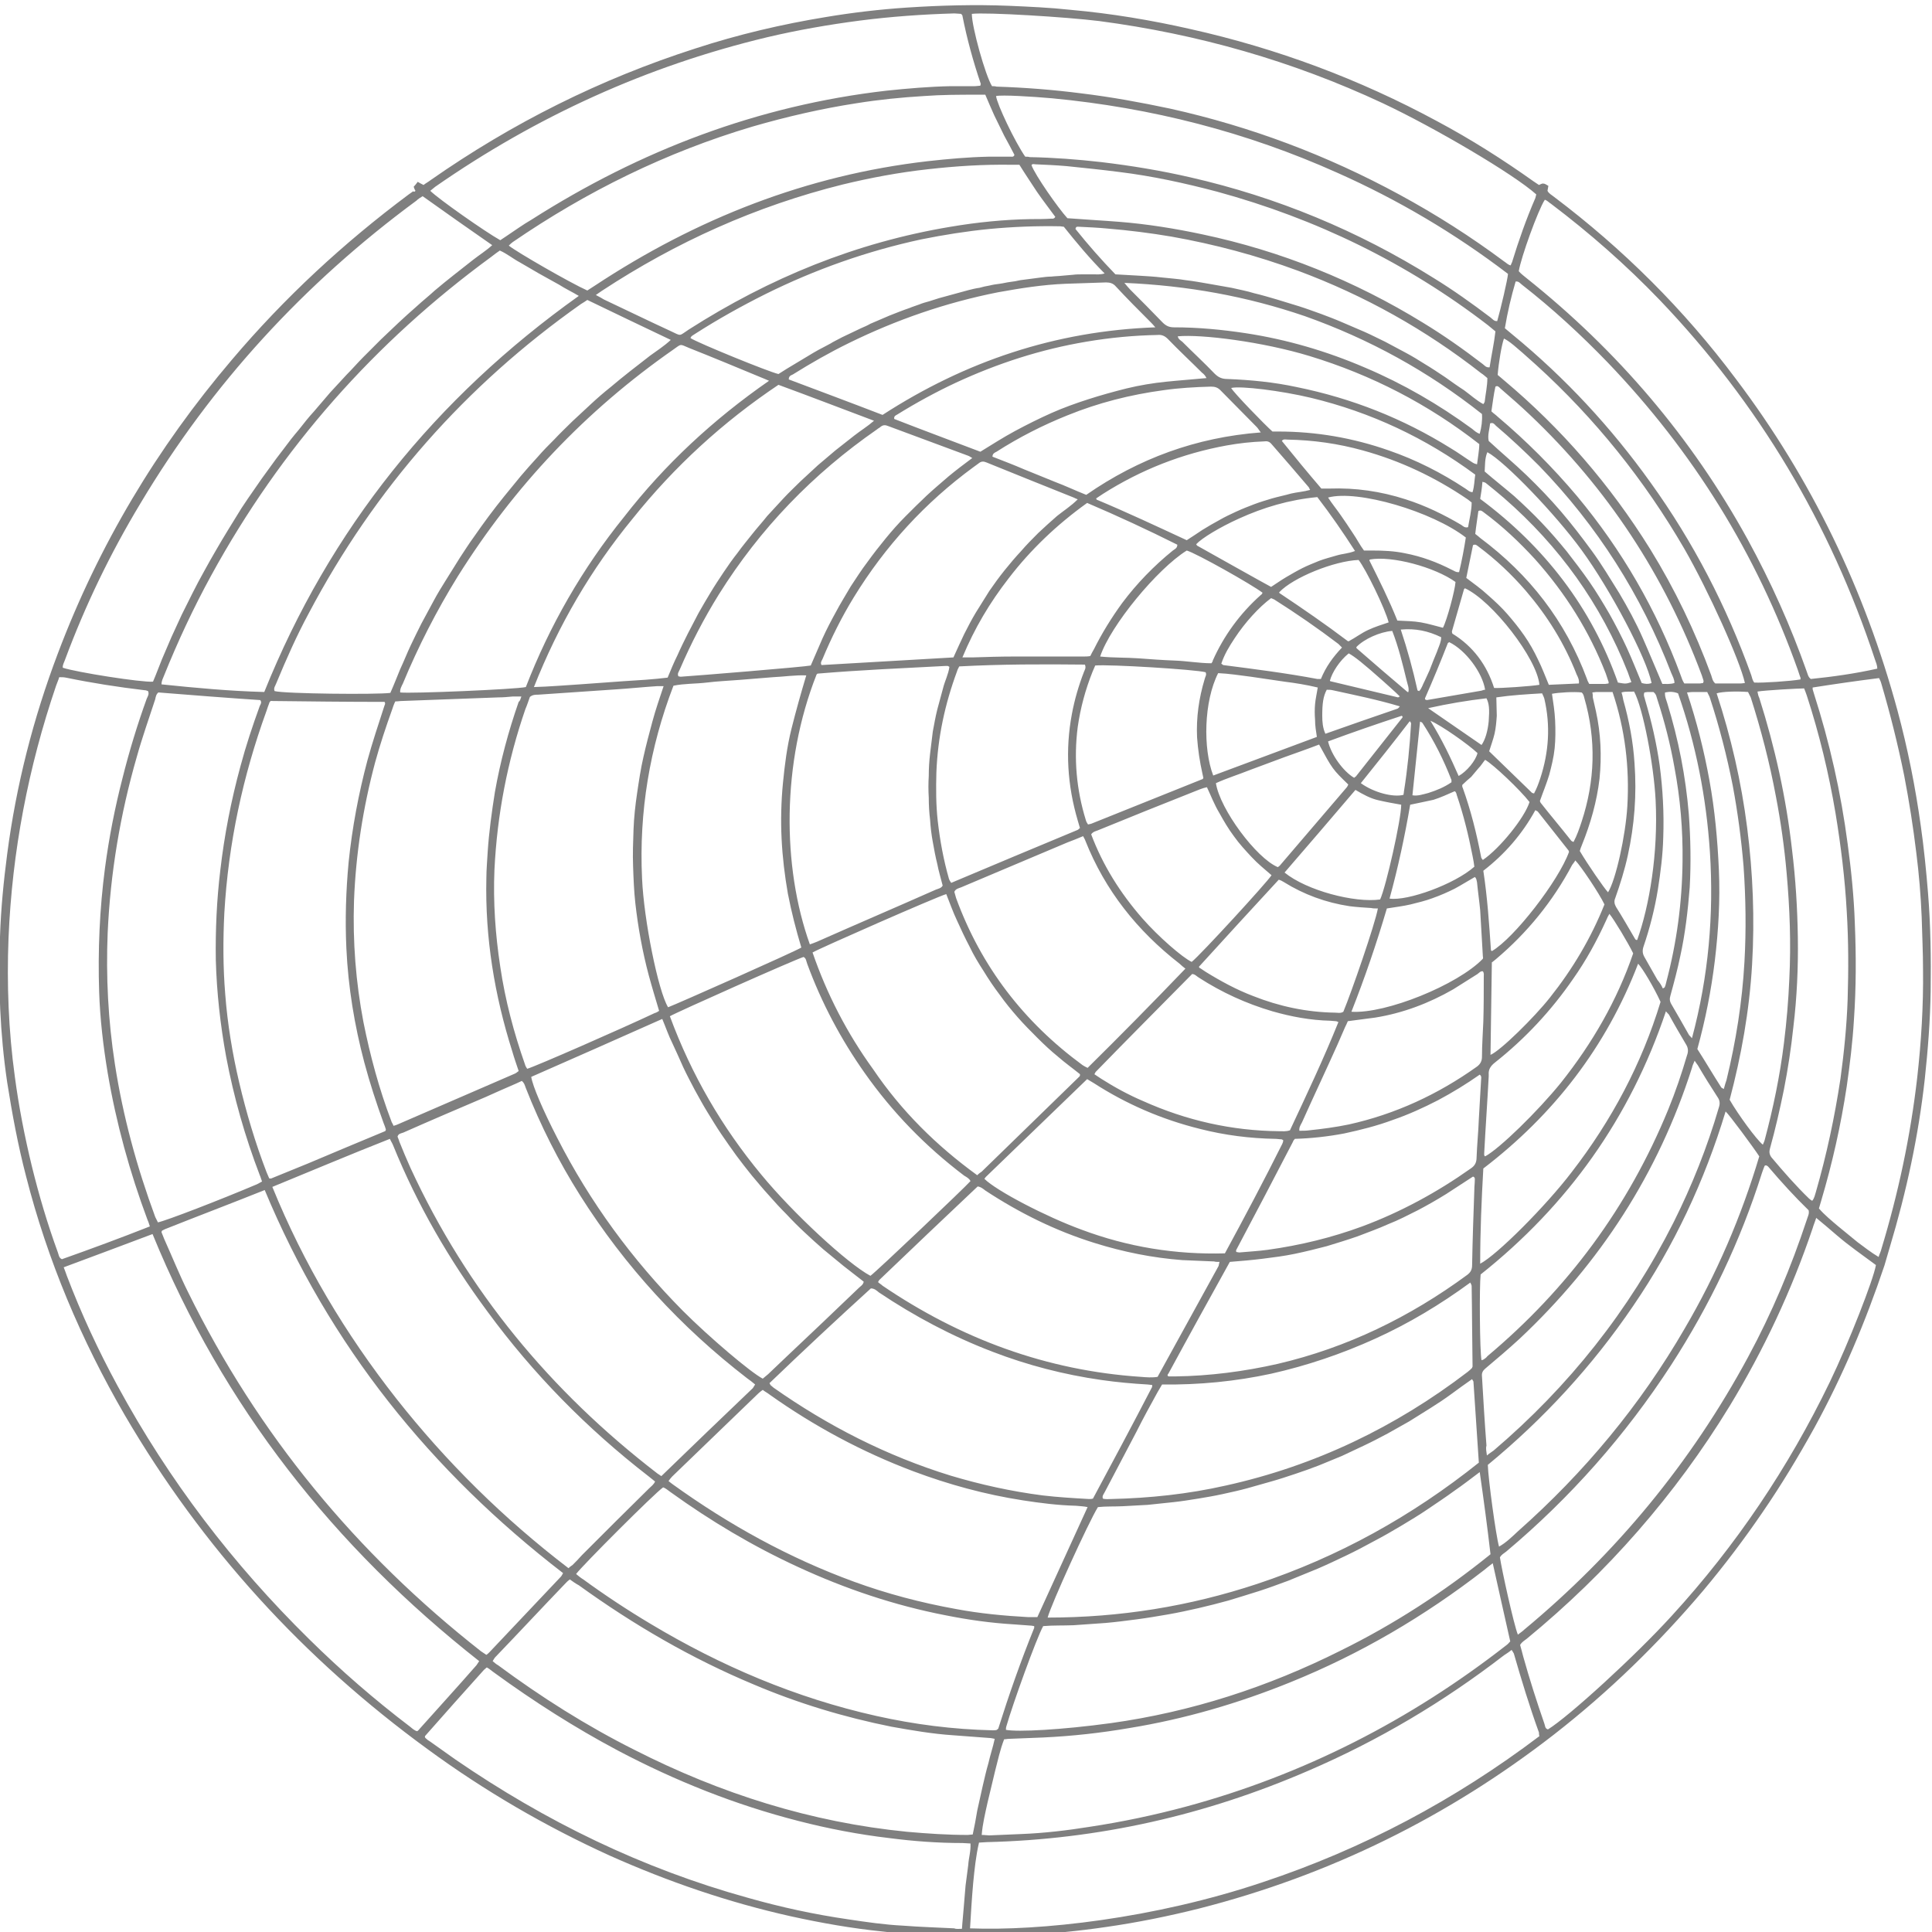 <svg width="362" height="362" viewBox="0 0 362 362" fill="none" xmlns="http://www.w3.org/2000/svg">
<g clip-path="url(#clip0_7_7801)">
<path d="M77.848 35.752C77.68 35.5 77.595 35.248 77.511 34.995C77.763 34.743 78.016 34.406 78.268 34.069C78.688 34.322 79.025 34.49 79.361 34.659C79.781 34.322 80.286 34.069 80.706 33.733C96.007 23.046 112.484 14.8 130.307 9.078C138.293 6.469 146.532 4.534 154.771 3.188C159.815 2.346 164.859 1.757 169.903 1.421C176.292 1 182.681 0.832 188.986 1.084C192.854 1.252 196.721 1.421 200.588 1.841C208.154 2.514 215.72 3.777 223.118 5.46C239.26 9.078 254.644 14.8 269.272 22.71C275.577 26.076 281.546 29.862 287.347 33.985C287.683 34.238 288.019 34.406 288.356 34.659C288.608 34.574 288.944 34.322 289.196 34.406C289.533 34.406 289.785 34.659 290.121 34.827C290.037 35.163 290.037 35.416 289.953 35.752C290.205 36.257 290.71 36.51 291.13 36.846C304.077 46.607 315.51 57.967 325.262 71.01C339.385 89.691 349.39 110.475 355.527 133.11C357.46 140.263 358.889 147.5 359.898 154.736C360.487 158.859 360.907 163.067 361.243 167.19C361.748 173.333 361.832 179.56 361.748 185.702C361.664 191.172 361.243 196.641 360.655 202.111C359.478 212.798 357.208 223.316 354.098 233.666C353.761 234.844 353.425 235.938 353.089 237.116C349.558 247.634 345.27 257.816 339.974 267.493C336.947 272.963 333.753 278.264 330.222 283.397C326.775 288.446 323.076 293.326 319.125 298.038C310.718 307.968 301.47 316.971 291.214 324.965C271.29 340.448 249.096 351.387 224.632 357.614C218.915 359.045 213.114 360.223 207.229 361.064C196.889 362.579 186.548 363.084 176.124 362.747C172.509 362.663 168.978 362.327 165.363 361.906C159.562 361.317 153.846 360.307 148.129 359.045C136.444 356.436 125.178 352.566 114.249 347.685C102.228 342.215 90.794 335.568 80.118 327.742C56.914 310.829 37.915 290.044 23.371 265.137C15.216 251.084 8.911 236.19 4.876 220.371C3.363 214.565 2.27 208.674 1.345 202.784C-5.02542e-05 193.696 -0.336 184.608 -5.03063e-05 175.52C0.168 170.303 0.672 165.17 1.345 160.037C3.026 147.163 6.221 134.625 10.845 122.424C18.495 102.144 29.424 83.885 43.464 67.392C53.3 55.779 64.397 45.514 76.587 36.426C76.839 36.257 77.175 36.005 77.427 35.837C77.595 36.005 77.68 35.921 77.848 35.752ZM49.6 222.979C43.295 225.504 37.074 227.86 30.937 230.3C30.769 230.384 30.601 230.468 30.433 230.553C30.349 230.553 30.349 230.637 30.349 230.637C30.349 230.637 30.265 230.721 30.265 230.889C30.433 231.31 30.601 231.731 30.769 232.151C32.282 235.517 33.627 238.883 35.225 242.081C48.34 268.755 66.751 291.054 90.122 309.398C90.458 309.651 90.794 309.819 91.13 310.071C91.383 309.903 91.551 309.735 91.719 309.566C96.175 304.854 100.63 300.142 105.086 295.43C105.254 295.262 105.338 295.009 105.506 294.757C80.706 275.655 61.706 252.094 49.6 222.979ZM51.03 222.39C56.914 236.864 64.733 249.906 74.233 262.023C83.648 273.972 94.409 284.575 106.515 293.831C106.767 293.579 107.019 293.41 107.272 293.242C107.86 292.653 108.449 292.064 109.037 291.391C113.241 287.183 117.444 282.976 121.647 278.853C121.984 278.516 122.488 278.18 122.74 277.591C122.32 277.254 121.9 276.917 121.479 276.581C109.962 267.661 99.874 257.395 91.299 245.699C84.153 236.022 78.184 225.756 73.644 214.565C73.476 214.144 73.224 213.807 73.056 213.387C65.574 216.332 58.428 219.361 51.03 222.39ZM50.693 131.343C50.609 131.512 50.441 131.596 50.441 131.764C50.273 132.185 50.105 132.69 49.937 133.195C45.481 145.48 42.791 158.018 42.034 171.061C41.782 176.11 41.782 181.242 42.203 186.291C42.623 191.845 43.548 197.399 44.809 202.784C46.154 208.506 47.835 214.144 49.937 219.613C50.105 220.034 50.273 220.371 50.441 220.792C50.693 220.792 50.778 220.876 50.861 220.792C53.131 219.866 55.401 218.94 57.671 218.015C62.463 215.995 67.255 213.976 72.131 211.956C72.215 211.956 72.215 211.872 72.215 211.872C72.215 211.872 72.299 211.788 72.299 211.62C72.215 211.283 72.047 210.862 71.879 210.441C70.534 206.739 69.273 202.868 68.264 199.082C66.414 192.097 65.237 184.945 64.901 177.708C64.649 172.323 64.817 166.938 65.321 161.552C65.994 155.073 67.171 148.762 68.852 142.451C69.777 139.085 70.87 135.803 71.963 132.437C72.047 132.101 72.299 131.848 72.047 131.512C64.985 131.512 57.839 131.427 50.693 131.343ZM29.676 129.745C29.256 130.081 29.172 130.586 29.088 131.007C27.911 134.625 26.65 138.159 25.641 141.778C22.53 152.548 20.681 163.572 20.176 174.763C19.84 183.01 20.261 191.172 21.521 199.334C23.035 209.179 25.641 218.688 29.088 228.028C29.256 228.365 29.424 228.701 29.592 229.038C31.189 228.701 41.026 224.915 48.171 221.885C48.508 221.717 48.76 221.549 49.096 221.381C48.928 220.96 48.844 220.539 48.676 220.202C45.901 212.966 43.8 205.561 42.371 197.988C41.278 192.013 40.605 185.955 40.437 179.896C40.353 174.258 40.605 168.62 41.278 163.067C42.034 156.503 43.295 150.024 45.061 143.545C46.07 139.758 47.331 135.971 48.676 132.269C48.844 131.932 49.096 131.596 48.76 131.175C42.371 130.754 35.981 130.249 29.676 129.745ZM141.488 259.415C140.983 258.994 140.479 258.573 139.974 258.237C127.532 248.644 117.108 237.284 108.701 223.989C104.666 217.594 101.303 210.946 98.528 203.878C98.36 203.457 98.276 202.952 97.772 202.532C97.436 202.7 97.015 202.868 96.679 203.037C94.745 203.878 92.812 204.719 90.962 205.561C85.834 207.749 80.706 209.937 75.578 212.209C75.157 212.377 74.653 212.377 74.485 212.966C74.569 213.218 74.737 213.555 74.821 213.891C75.494 215.574 76.166 217.173 76.923 218.856C87.516 241.828 103.152 260.677 123.161 276.076C123.413 276.244 123.665 276.413 123.917 276.581C129.634 271.027 135.351 265.558 141.067 260.088C141.235 259.836 141.32 259.667 141.488 259.415ZM11.938 237.453C12.19 238.126 12.358 238.547 12.526 239.051C15.216 246.12 18.411 253.02 22.026 259.667C31.61 277.338 43.632 293.074 57.923 307.126C63.892 313.017 70.197 318.486 76.839 323.535C77.259 323.871 77.68 324.292 78.184 324.376C78.352 324.208 78.52 324.124 78.604 323.956C82.135 320.001 85.75 316.046 89.281 312.007C89.449 311.754 89.617 311.502 89.785 311.249C62.631 289.876 41.782 263.538 28.583 231.226C23.035 233.329 17.57 235.349 11.938 237.453ZM97.688 130.502C97.099 130.502 96.595 130.502 96.091 130.502C95.166 130.586 94.325 130.67 93.4 130.67C87.347 130.923 81.379 131.091 75.326 131.343C74.905 131.343 74.569 131.427 74.064 131.427C73.812 131.932 73.644 132.437 73.476 132.942C72.299 136.224 71.206 139.506 70.281 142.871C68.012 151.37 66.666 160.037 66.33 168.789C66.078 176.446 66.666 184.019 68.096 191.508C69.357 197.819 71.038 204.046 73.308 210.021C73.392 210.357 73.644 210.61 73.728 210.946C74.064 210.862 74.317 210.778 74.485 210.694C81.799 207.496 89.113 204.383 96.427 201.185C96.679 201.101 96.931 200.849 97.183 200.68C96.763 199.418 96.343 198.24 96.007 197.062C92.644 186.46 90.878 175.689 91.13 164.581C91.13 162.898 91.299 161.215 91.383 159.533C91.635 155.83 92.139 152.128 92.728 148.425C93.737 142.703 95.25 137.065 97.183 131.512C97.436 131.343 97.52 131.007 97.688 130.502ZM28.079 229.795C27.911 229.29 27.827 228.954 27.659 228.617C24.296 219.613 21.774 210.441 20.176 201.017C19.336 195.968 18.747 190.919 18.579 185.871C18.327 178.129 18.663 170.303 19.672 162.646C20.429 156.924 21.521 151.37 22.951 145.817C24.212 140.768 25.725 135.803 27.49 130.923C27.659 130.502 27.995 130.081 27.743 129.492C27.49 129.408 27.322 129.324 27.07 129.324C22.11 128.735 17.234 127.977 12.358 126.968C11.938 126.884 11.601 126.884 11.097 126.884C10.929 127.473 10.677 127.977 10.508 128.482C5.296 143.797 2.27 159.533 1.597 175.773C1.261 184.44 1.597 193.107 2.774 201.69C3.531 207.412 4.624 212.966 5.969 218.52C7.314 223.989 8.911 229.375 10.845 234.676C11.013 235.096 11.013 235.686 11.601 235.938C17.066 234.003 22.53 231.983 28.079 229.795ZM106.767 295.935C106.431 296.187 106.263 296.355 106.095 296.524C101.639 301.152 97.267 305.864 92.812 310.492C92.644 310.66 92.476 310.997 92.307 311.249C92.728 311.586 92.98 311.838 93.316 312.007C101.387 317.981 109.878 323.367 118.957 327.911C135.014 336.073 151.996 341.458 169.987 343.225C173.77 343.562 177.553 343.814 181.336 343.814C181.588 343.814 181.925 343.73 182.261 343.73C182.597 342.215 182.849 340.785 183.102 339.27C183.438 337.756 183.774 336.241 184.111 334.726C184.447 333.296 184.783 331.781 185.203 330.351C185.54 328.836 186.044 327.406 186.38 325.807C185.96 325.723 185.624 325.639 185.287 325.639C183.018 325.47 180.832 325.302 178.562 325.134C174.695 324.881 170.828 324.208 167.045 323.535C158.217 321.768 149.558 319.159 141.235 315.625C129.55 310.745 118.705 304.434 108.449 297.029C107.944 296.776 107.356 296.355 106.767 295.935ZM181.757 361.317C194.703 361.822 216.141 359.55 236.653 352.65C255.401 346.423 272.635 337.251 288.44 325.302C288.356 325.05 288.356 324.797 288.356 324.629C286.59 319.748 285.077 314.784 283.648 309.819C283.564 309.651 283.396 309.398 283.228 309.146C282.723 309.566 282.303 309.819 281.798 310.156C270.449 318.907 258.259 326.143 245.144 331.781C225.893 340.112 205.884 344.656 184.867 345.161C184.447 345.161 183.942 345.245 183.438 345.245C182.849 347.769 182.597 350.294 182.345 352.818C182.093 355.679 181.925 358.456 181.757 361.317ZM124.085 190.919C115.763 194.622 107.608 198.24 99.537 201.774C99.79 203.457 101.723 208.001 104.413 213.218C110.55 225.251 118.453 236.022 127.953 245.615C132.913 250.58 140.647 257.143 142.917 258.321C143.253 258.069 143.589 257.732 143.926 257.48C145.103 256.386 146.195 255.292 147.372 254.198C151.912 249.906 156.452 245.615 160.908 241.323C161.244 240.987 161.748 240.734 161.832 240.145C160.571 239.136 159.31 238.21 158.049 237.2C156.788 236.19 155.527 235.096 154.266 234.087C153.089 233.077 151.912 231.983 150.735 230.889C149.558 229.795 148.465 228.701 147.372 227.523C146.195 226.345 145.103 225.167 144.01 223.905C142.917 222.727 141.908 221.465 140.899 220.287C139.89 219.024 138.882 217.762 137.957 216.5C137.032 215.238 136.107 213.891 135.182 212.545C134.258 211.199 133.417 209.768 132.576 208.422C131.736 207.076 130.979 205.645 130.222 204.299C129.466 202.868 128.709 201.438 128.037 200.007C127.364 198.493 126.692 196.978 126.019 195.547C125.262 194.033 124.758 192.518 124.085 190.919ZM79.193 36.762C78.772 37.015 78.352 37.267 78.016 37.604C56.999 53.087 39.68 71.936 26.314 94.319C20.681 103.659 15.973 113.42 12.19 123.602C12.022 124.107 11.685 124.612 11.77 125.116C14.292 125.958 26.566 127.893 28.667 127.725C29.256 126.379 29.76 124.948 30.349 123.518C30.937 122.171 31.526 120.741 32.114 119.394C32.787 117.964 33.375 116.618 34.048 115.187C34.72 113.841 35.393 112.494 36.065 111.148C36.738 109.802 37.495 108.371 38.251 107.025C39.008 105.679 39.68 104.416 40.437 103.154C41.194 101.808 42.034 100.461 42.791 99.199C43.632 97.853 44.388 96.591 45.229 95.244C46.07 93.982 46.91 92.72 47.751 91.542C48.592 90.28 49.516 89.017 50.441 87.755C51.282 86.577 52.207 85.315 53.131 84.137C54.056 82.875 54.981 81.697 55.99 80.519C56.914 79.341 57.839 78.162 58.848 77.069C59.857 75.891 60.866 74.713 61.874 73.534C62.883 72.441 63.892 71.347 64.901 70.253C65.994 69.159 67.003 67.981 68.096 66.887C69.189 65.793 70.281 64.699 71.374 63.605C72.467 62.595 73.56 61.501 74.653 60.492C75.746 59.482 76.923 58.388 78.1 57.378C79.193 56.368 80.37 55.443 81.463 54.433C82.639 53.423 83.817 52.498 85.078 51.488C86.254 50.562 87.431 49.637 88.608 48.711C89.785 47.785 91.13 46.944 92.223 45.934C87.852 42.905 83.564 39.876 79.193 36.762ZM107.944 294.925C108.449 295.346 108.869 295.682 109.289 295.935C113.325 298.88 117.528 301.657 121.9 304.265C135.098 312.175 149.138 318.149 164.186 321.515C171.332 323.114 178.562 324.04 185.96 324.208C186.212 324.208 186.548 324.208 186.801 324.124C186.885 323.956 187.053 323.956 187.053 323.871C189.071 317.476 191.256 311.249 193.778 305.023C193.778 304.938 193.778 304.854 193.778 304.686C193.61 304.686 193.442 304.602 193.274 304.602C192.097 304.518 191.004 304.434 189.827 304.349C185.624 304.097 181.42 303.508 177.217 302.666C167.633 300.815 158.385 297.702 149.474 293.579C141.067 289.708 133.165 284.996 125.683 279.61C125.178 279.274 124.758 278.853 124.254 278.685C122.656 279.779 109.037 293.41 107.944 294.925ZM180.243 361.401C180.327 359.97 180.496 358.624 180.58 357.362C180.664 356.016 180.832 354.669 180.916 353.323C181.084 352.061 181.252 350.798 181.42 349.452C181.504 348.106 181.925 346.844 181.841 345.413C181.336 345.413 180.832 345.329 180.327 345.329C175.704 345.329 171.164 344.992 166.624 344.403C160.908 343.73 155.191 342.636 149.642 341.206C137.789 338.176 126.607 333.717 115.763 327.995C107.692 323.703 100.042 318.823 92.644 313.437C92.139 313.101 91.719 312.68 91.215 312.427C90.962 312.596 90.878 312.764 90.71 312.848C87.011 316.971 83.312 321.095 79.697 325.218C79.697 325.218 79.613 325.302 79.613 325.386C79.613 325.47 79.613 325.47 79.697 325.639C79.949 325.891 80.286 326.143 80.706 326.396C82.219 327.49 83.817 328.584 85.33 329.678C102.228 341.29 120.386 350.125 140.143 355.595C146.364 357.362 152.585 358.708 158.974 359.634C162.337 360.139 165.784 360.644 169.23 360.812C172.425 361.064 175.62 361.149 178.814 361.317C179.15 361.485 179.655 361.401 180.243 361.401ZM49.516 129.66C61.791 99.115 81.631 74.544 108.449 55.443C107.188 54.685 105.927 54.096 104.75 53.339C103.489 52.666 102.228 51.909 100.967 51.236C99.79 50.562 98.528 49.805 97.352 49.132C96.091 48.459 94.998 47.533 93.653 46.944C93.064 47.365 92.56 47.701 92.055 48.122C70.197 64.11 52.627 83.969 39.596 107.782C36.234 113.925 33.291 120.236 30.685 126.715C30.517 127.136 30.265 127.557 30.265 128.23C36.738 128.903 43.127 129.492 49.516 129.66ZM123.497 189.405C122.824 187.133 122.152 184.945 121.563 182.757C120.975 180.569 120.47 178.297 120.05 176.025C119.63 173.753 119.294 171.481 119.041 169.209C118.789 166.937 118.705 164.666 118.621 162.309C118.537 160.037 118.621 157.681 118.705 155.409C118.789 153.137 119.041 150.865 119.378 148.593C119.714 146.321 120.05 144.05 120.555 141.862C121.059 139.59 121.647 137.402 122.236 135.214C122.824 133.026 123.581 130.838 124.338 128.567C123.833 128.567 123.413 128.567 123.077 128.567C120.555 128.735 118.117 128.987 115.594 129.156C110.718 129.492 105.758 129.829 100.798 130.165C100.294 130.165 99.79 130.165 99.285 130.586C99.033 131.259 98.781 132.101 98.445 132.858C95.082 142.619 93.148 152.633 92.644 162.983C92.391 169.041 92.812 175.1 93.737 181.158C94.661 187.385 96.259 193.444 98.36 199.418C98.445 199.755 98.613 200.007 98.781 200.26C100.294 199.839 116.603 192.686 122.656 189.825C122.993 189.741 123.245 189.573 123.497 189.405ZM203.783 282.387C203.026 282.219 202.353 282.219 201.597 282.135C198.234 282.05 194.955 281.63 191.677 281.125C184.615 280.031 177.805 278.18 171.08 275.655C161.496 272.037 152.585 267.241 144.262 261.35C143.842 261.014 143.337 260.761 142.917 260.425C142.581 260.677 142.328 260.845 142.076 261.098C136.696 266.315 131.315 271.448 125.935 276.665C125.683 276.918 125.515 277.17 125.262 277.507C125.599 277.759 125.767 277.927 126.019 278.096C136.528 285.669 147.793 291.896 159.983 296.355C166.204 298.627 172.593 300.31 179.15 301.488C183.606 302.33 188.146 302.751 192.686 303.003C193.274 303.003 193.862 303.003 194.367 303.003C197.477 296.187 200.588 289.371 203.783 282.387ZM279.697 292.905C279.024 293.41 278.604 293.747 278.099 294.168C266.918 302.835 254.896 309.903 241.782 315.204C232.03 319.159 221.941 322.104 211.601 323.787C206.221 324.713 200.84 325.302 195.46 325.554C193.358 325.639 191.172 325.723 189.071 325.807C188.734 325.807 188.482 325.891 188.146 325.891C187.389 327.826 186.969 329.846 186.464 331.781C185.96 333.801 185.54 335.736 185.035 337.756C184.615 339.691 184.111 341.711 183.942 343.814C184.531 343.814 184.951 343.898 185.372 343.898C187.389 343.814 189.323 343.73 191.34 343.646C195.628 343.478 199.915 342.973 204.119 342.3C210.256 341.374 216.225 340.112 222.194 338.513C244.304 332.539 264.312 322.273 282.303 308.22C282.555 308.052 282.807 307.715 282.975 307.547C281.882 302.666 280.79 297.87 279.697 292.905ZM73.14 129.829C73.812 128.314 74.401 126.799 74.989 125.369C75.662 123.938 76.25 122.424 76.923 120.993C77.595 119.563 78.268 118.216 78.941 116.87C79.697 115.44 80.454 114.093 81.21 112.663C81.967 111.232 82.808 109.886 83.648 108.54C84.489 107.193 85.33 105.847 86.17 104.5C87.011 103.238 87.852 101.892 88.776 100.63C89.701 99.283 90.626 98.021 91.551 96.759C92.476 95.497 93.484 94.235 94.493 92.972C95.502 91.71 96.511 90.532 97.52 89.27C98.528 88.092 99.621 86.83 100.714 85.652C101.723 84.474 102.816 83.38 103.909 82.286C105.002 81.108 106.179 80.014 107.272 78.92C108.449 77.826 109.626 76.732 110.803 75.638C111.98 74.544 113.156 73.534 114.418 72.525C115.594 71.515 116.771 70.589 118.032 69.579C119.293 68.57 120.555 67.644 121.816 66.634C123.077 65.709 124.422 64.867 125.683 63.689C120.386 61.165 115.258 58.725 110.046 56.2C109.71 56.453 109.289 56.705 108.869 56.958C87.263 72.188 70.197 91.542 57.839 114.935C55.569 119.142 53.636 123.518 51.786 127.977C51.618 128.482 51.198 128.903 51.45 129.492C53.384 129.997 70.534 130.165 73.14 129.829ZM125.515 190.414C129.55 201.354 135.267 211.199 142.665 220.118C148.549 227.271 158.806 236.779 163.093 239.051C164.27 238.21 181 222.306 181.841 221.296C181.588 220.792 181.084 220.539 180.664 220.287C173.434 214.817 167.213 208.422 162 201.017C157.545 194.706 153.93 187.89 151.24 180.569C151.071 180.149 151.071 179.56 150.567 179.307C148.886 179.812 126.607 189.741 125.515 190.414ZM277.259 275.824C275.577 277.086 274.064 278.264 272.467 279.358C270.869 280.536 269.188 281.63 267.591 282.724C265.993 283.818 264.312 284.827 262.631 285.837C260.949 286.847 259.184 287.857 257.418 288.782C255.737 289.708 253.972 290.633 252.206 291.475C250.441 292.316 248.675 293.158 246.91 293.915C245.06 294.672 243.211 295.43 241.361 296.187C239.512 296.86 237.746 297.533 235.897 298.123C234.047 298.712 232.114 299.301 230.18 299.89C228.331 300.395 226.397 300.899 224.548 301.32C222.698 301.741 220.764 302.162 218.831 302.498C216.897 302.835 214.88 303.171 212.946 303.424C211.012 303.676 209.079 303.929 207.145 304.097C205.128 304.265 203.194 304.349 201.176 304.518C199.243 304.602 197.309 304.518 195.46 304.686C194.199 306.958 189.743 319.328 188.566 323.451C188.482 323.703 188.482 323.956 188.482 324.124C190.752 324.545 198.907 324.124 208.154 322.862C223.202 320.758 237.494 316.13 251.113 309.314C261.202 304.349 270.533 298.291 279.276 291.222C278.688 286.09 278.015 281.125 277.259 275.824ZM340.31 228.196C340.058 228.954 339.806 229.543 339.638 230.132C335.686 241.828 330.474 252.936 324.085 263.454C313.913 280.115 301.134 294.673 286.086 307.042C285.666 307.379 285.161 307.631 284.825 308.22C284.993 308.893 285.245 309.651 285.413 310.408C286.59 314.615 287.935 318.823 289.365 322.946C289.533 323.367 289.449 323.871 290.037 324.04C293.904 321.684 306.515 310.156 313.24 302.751C325.262 289.624 335.098 274.982 342.832 258.994C346.447 251.505 351.071 239.64 351.491 237.032C350.23 236.106 348.969 235.181 347.708 234.255C346.447 233.329 345.27 232.404 344.093 231.394C342.916 230.384 341.655 229.29 340.31 228.196ZM182.093 2.599C182.093 5.039 184.615 14.127 185.876 16.146C186.128 16.146 186.464 16.146 186.717 16.23C192.013 16.399 197.393 16.819 202.606 17.493C208.154 18.166 213.703 19.175 219.251 20.354C234.384 23.72 248.675 29.105 262.294 36.51C269.104 40.212 275.577 44.335 281.798 48.964C282.219 49.216 282.555 49.637 283.059 49.721C283.143 49.468 283.228 49.3 283.312 49.132C284.573 45.009 286.002 40.97 287.683 37.099C287.767 36.846 287.767 36.678 287.851 36.426C283.648 32.639 268.768 23.888 259.1 19.344C242.202 11.434 224.464 6.385 205.968 3.945C199.831 3.188 184.783 2.262 182.093 2.599ZM144.178 259.162C144.262 259.331 144.346 259.415 144.346 259.499C144.514 259.667 144.766 259.836 144.934 260.004C155.107 267.156 166.12 272.794 178.142 276.497C183.774 278.18 189.491 279.442 195.376 280.199C198.234 280.536 201.092 280.704 204.035 280.872C204.287 280.872 204.539 280.872 204.791 280.788C208.49 273.888 212.189 266.988 215.804 260.004C215.889 259.92 215.888 259.752 215.888 259.499C215.552 259.499 215.3 259.415 215.048 259.415C212.189 259.247 209.331 258.994 206.389 258.573C199.327 257.564 192.517 255.797 185.96 253.272C178.478 250.411 171.332 246.625 164.691 242.165C164.27 241.828 163.85 241.408 163.177 241.408C156.788 247.214 150.399 253.188 144.178 259.162ZM150.147 177.54C149.138 174.174 148.297 170.892 147.625 167.442C147.036 164.076 146.616 160.626 146.448 157.176C146.28 153.726 146.364 150.192 146.7 146.742C147.036 143.292 147.457 139.926 148.297 136.56C149.138 133.195 150.063 129.913 151.071 126.547C148.97 126.463 146.868 126.799 144.85 126.884C142.749 127.052 140.647 127.22 138.629 127.388C136.528 127.557 134.426 127.641 132.408 127.893C130.307 128.146 128.205 128.062 126.187 128.482C121.731 140.095 119.714 152.128 120.302 164.581C120.639 172.407 123.329 185.702 125.178 188.732C126.776 188.143 149.138 178.213 150.147 177.54ZM144.094 71.347C143.337 71.01 142.917 70.842 142.496 70.673C138.041 68.822 133.585 66.971 129.13 65.204C127.28 64.447 127.784 64.362 126.103 65.54C109.71 76.984 96.343 91.121 85.75 108.035C81.799 114.43 78.352 121.162 75.494 128.062C75.242 128.567 74.905 129.156 74.989 129.745C77.007 129.997 96.679 129.156 98.528 128.735C102.984 117.207 109.121 106.52 116.94 96.843C124.59 86.998 133.669 78.583 144.094 71.347ZM93.737 45.009C94.157 44.756 94.577 44.42 94.998 44.167C96.511 43.157 98.024 42.063 99.621 41.138C119.966 28.179 141.992 19.765 166.12 16.988C170.155 16.567 174.106 16.23 178.142 16.146C179.655 16.146 181.168 16.146 182.597 16.146C183.018 16.146 183.354 16.062 183.69 16.062C183.69 15.894 183.774 15.81 183.774 15.726C182.345 11.518 181.168 7.227 180.327 2.935C180.327 2.851 180.243 2.767 180.075 2.599C179.739 2.599 179.235 2.514 178.814 2.514C172.929 2.683 166.96 3.103 161.076 3.861C155.275 4.618 149.474 5.628 143.758 6.974C121.227 12.36 100.546 21.784 81.547 34.995C81.21 35.248 80.958 35.5 80.622 35.752C82.135 37.267 90.878 43.41 93.737 45.009ZM196.3 303.087C209.836 303.087 222.866 300.984 235.561 296.776C250.777 291.727 264.564 284.07 277.091 274.056C276.754 268.924 276.418 263.959 276.082 258.91C276.082 258.742 275.914 258.658 275.83 258.405C274.484 259.331 273.223 260.256 271.962 261.182C270.701 262.108 269.44 262.949 268.095 263.791C266.75 264.632 265.405 265.474 264.06 266.315C262.715 267.072 261.37 267.83 260.025 268.587C258.595 269.344 257.166 270.102 255.737 270.775C254.308 271.448 252.879 272.121 251.45 272.794C250.02 273.383 248.591 273.972 247.162 274.561C245.649 275.15 244.22 275.655 242.706 276.16C241.193 276.665 239.68 277.17 238.167 277.591C236.653 278.011 235.224 278.432 233.711 278.853C232.198 279.274 230.601 279.61 229.087 279.947C227.574 280.283 226.061 280.536 224.548 280.788C222.95 281.041 221.437 281.293 219.84 281.461C218.242 281.63 216.645 281.798 215.048 281.966C213.535 282.05 211.937 282.135 210.424 282.219C208.827 282.303 207.229 282.219 205.716 282.387C203.951 285.248 196.889 300.731 196.3 303.087ZM284.573 50.815C284.993 51.32 285.581 51.74 286.086 52.161C303.068 65.709 316.939 81.949 327.448 101.05C331.819 109.044 335.518 117.291 338.545 125.874C338.713 126.295 338.797 126.884 339.301 127.22C343.421 126.799 347.624 126.21 351.744 125.285C351.744 124.612 351.491 124.107 351.323 123.602C342.916 98.105 329.549 75.638 310.97 56.2C304.665 49.637 297.856 43.662 290.626 38.193C290.205 37.94 289.869 37.52 289.449 37.435C288.188 39.371 284.993 48.206 284.573 50.815ZM339.638 128.819C339.638 128.987 339.638 129.071 339.638 129.156C339.722 129.408 339.806 129.745 339.89 129.997C342.832 139.169 344.934 148.509 346.195 158.102C346.868 163.067 347.372 168.031 347.54 172.996C347.792 179.055 347.792 185.029 347.372 191.088C347.12 195.295 346.615 199.418 346.027 203.541C344.934 210.778 343.337 217.931 341.235 224.999C341.067 225.504 340.983 225.924 340.815 226.429C341.908 227.692 343.169 228.701 344.346 229.711C345.607 230.721 346.784 231.731 348.045 232.74C349.306 233.666 350.567 234.676 351.996 235.517C352.164 234.928 352.416 234.507 352.5 234.087C355.695 223.568 357.965 212.882 359.226 201.943C359.982 195.211 360.403 188.479 360.319 181.663C360.319 178.381 360.15 175.1 360.066 171.818C359.898 167.779 359.562 163.74 359.058 159.785C358.469 154.904 357.712 150.108 356.788 145.312C355.611 139.506 354.182 133.784 352.5 128.062C352.416 127.725 352.248 127.388 352.08 127.052C348.045 127.557 343.925 128.146 339.638 128.819ZM100.042 128.735C103.068 128.651 105.842 128.398 108.617 128.23C111.307 128.062 114.081 127.809 116.771 127.641C119.546 127.473 122.32 127.304 125.094 126.968C125.683 125.537 126.271 124.107 126.944 122.76C127.532 121.414 128.205 120.068 128.877 118.721C129.55 117.459 130.222 116.113 130.895 114.851C131.652 113.504 132.408 112.242 133.165 110.98C133.921 109.718 134.762 108.455 135.603 107.193C136.444 105.931 137.284 104.753 138.209 103.575C139.05 102.397 139.974 101.303 140.899 100.125C141.824 98.947 142.833 97.853 143.758 96.675C144.766 95.581 145.775 94.487 146.784 93.393C147.793 92.299 148.886 91.289 149.979 90.195C151.071 89.186 152.164 88.176 153.257 87.166C154.35 86.241 155.443 85.315 156.536 84.389C157.713 83.464 158.89 82.538 160.067 81.612C161.244 80.687 162.505 79.93 163.766 78.836C157.713 76.564 151.828 74.292 145.859 72.104C135.435 79.088 126.355 87.419 118.537 97.18C110.803 106.604 104.666 117.038 100.042 128.735ZM183.102 220.202C183.438 219.866 183.69 219.698 183.942 219.529C190.079 213.555 196.132 207.665 202.269 201.69C202.269 201.69 202.353 201.606 202.353 201.522C202.353 201.438 202.353 201.438 202.353 201.269C201.008 200.176 199.579 199.166 198.234 197.988C196.889 196.894 195.628 195.716 194.367 194.454C193.106 193.191 191.845 191.929 190.668 190.583C189.491 189.236 188.314 187.806 187.305 186.375C186.212 184.945 185.203 183.43 184.279 181.916C183.354 180.485 182.429 178.971 181.673 177.372C180.832 175.773 180.075 174.174 179.319 172.491C178.562 170.892 177.973 169.209 177.301 167.527C175.535 168.031 153.509 177.708 152.248 178.466C154.939 186.291 158.722 193.612 163.598 200.344C168.894 208.169 175.451 214.649 183.102 220.202ZM228.499 236.443C228.078 236.443 227.742 236.443 227.49 236.359C225.472 236.275 223.539 236.19 221.521 236.106C215.973 235.686 210.508 234.592 205.128 232.909C197.814 230.637 191.004 227.271 184.615 223.063C184.195 222.727 183.774 222.39 183.186 222.306C177.049 228.112 170.912 233.918 164.775 239.809C164.691 239.893 164.607 240.061 164.522 240.229C164.775 240.482 165.111 240.65 165.363 240.903C179.991 250.832 196.048 256.806 213.787 257.984C214.796 258.069 215.889 258.153 216.897 257.984C220.68 251.084 224.548 244.1 228.331 237.2C228.415 236.864 228.415 236.695 228.499 236.443ZM110.046 54.433C110.55 54.096 110.971 53.844 111.475 53.508C130.475 40.97 151.156 32.807 173.854 30.199C177.637 29.778 181.42 29.441 185.203 29.357C186.633 29.357 187.978 29.357 189.407 29.357C189.659 29.357 189.911 29.441 190.079 29.021C189.491 27.843 188.818 26.665 188.146 25.402C187.557 24.14 186.885 22.878 186.296 21.616C185.708 20.354 185.203 19.091 184.615 17.745C184.111 17.745 183.606 17.745 183.102 17.745C179.739 17.745 176.46 17.745 173.097 17.997C168.894 18.25 164.691 18.671 160.487 19.344C153.93 20.354 147.372 21.868 140.983 23.72C124.842 28.516 109.962 35.837 96.091 45.345C95.838 45.514 95.586 45.766 95.334 46.018C96.763 47.196 106.851 53.003 110.046 54.433ZM151.744 176.951C152.248 176.783 152.669 176.614 153.089 176.446C160.487 173.164 167.969 169.967 175.367 166.685C175.788 166.517 176.376 166.433 176.628 165.928C176.292 164.581 175.872 163.235 175.62 161.889C175.283 160.542 175.031 159.196 174.779 157.765C174.527 156.419 174.359 154.989 174.274 153.642C174.106 152.296 174.022 150.865 174.022 149.435C173.938 148.089 173.938 146.742 174.022 145.396C174.022 143.965 174.106 142.619 174.274 141.189C174.443 139.842 174.611 138.412 174.779 137.065C175.031 135.719 175.283 134.288 175.62 132.942C175.956 131.596 176.376 130.249 176.712 128.903C177.049 127.557 177.721 126.295 177.889 124.948C177.721 124.864 177.637 124.78 177.553 124.78C177.385 124.78 177.217 124.78 177.133 124.78C169.146 125.201 161.244 125.537 153.257 126.21C153.173 126.21 153.173 126.21 153.089 126.295L153.005 126.379C146.448 142.956 146.532 162.394 151.744 176.951ZM217.738 259.415C217.402 260.004 217.15 260.425 216.897 260.845C215.552 263.286 214.207 265.726 212.946 268.25C210.928 272.037 208.995 275.824 206.977 279.61C206.809 279.947 206.473 280.283 206.641 280.788C207.145 280.957 207.734 280.872 208.238 280.872C215.468 280.704 222.614 279.947 229.676 278.348C246.405 274.646 261.454 267.409 274.989 257.059C275.325 256.806 275.577 256.554 275.83 256.301C275.83 256.133 275.914 256.133 275.914 256.049C275.83 251 275.83 245.951 275.745 240.987C275.745 240.818 275.661 240.65 275.493 240.314C269.861 244.437 263.976 247.971 257.671 250.832C251.366 253.693 244.892 255.881 238.167 257.395C231.525 258.826 224.716 259.499 217.738 259.415ZM284.405 306.285C284.825 305.948 285.245 305.696 285.582 305.359C302.816 291.054 316.855 274.056 327.532 254.282C331.987 246.036 335.602 237.453 338.545 228.533C338.713 227.944 339.049 227.439 338.881 226.766C336.275 224.242 333.753 221.465 331.315 218.604C331.231 218.52 331.147 218.435 331.063 218.435C331.063 218.435 330.979 218.351 330.895 218.351C330.81 218.351 330.81 218.351 330.642 218.435C330.474 218.856 330.306 219.277 330.138 219.782C326.103 232.572 320.386 244.521 313.156 255.712C304.581 268.924 294.241 280.62 282.219 290.718C281.798 291.054 281.294 291.307 281.042 291.811C281.378 294.083 283.648 304.434 284.405 306.285ZM229.508 234.844C233.207 228.028 236.822 221.212 240.268 214.312C240.352 214.144 240.437 213.891 240.437 213.639C240.268 213.555 240.184 213.471 240.1 213.471C239.68 213.471 239.344 213.387 238.923 213.387C234.215 213.302 229.508 212.713 224.884 211.535C217.738 209.768 211.097 206.907 204.96 202.952C204.539 202.7 204.119 202.447 203.699 202.195C197.309 208.338 191.004 214.48 184.699 220.539C184.615 220.623 184.531 220.792 184.447 220.876C186.717 223.148 196.132 228.028 202.606 230.384C211.349 233.666 220.26 235.096 229.508 234.844ZM151.912 124.696C152.669 123.013 153.341 121.33 154.098 119.647C154.855 117.964 155.695 116.365 156.62 114.682C157.461 113.083 158.47 111.485 159.394 109.886C160.403 108.371 161.412 106.772 162.505 105.342C163.598 103.827 164.775 102.313 165.952 100.882C167.129 99.452 168.306 98.105 169.651 96.759C170.996 95.413 172.257 94.15 173.602 92.888C174.947 91.626 176.376 90.448 177.721 89.27C179.15 88.092 180.58 86.998 182.177 85.82C181.841 85.652 181.673 85.483 181.42 85.399C176.46 83.548 171.416 81.697 166.456 79.845C165.868 79.593 165.447 79.593 164.943 80.014C164.775 80.182 164.522 80.266 164.354 80.434C152.333 88.765 142.412 99.031 134.678 111.401C131.904 115.86 129.466 120.573 127.364 125.453C127.196 125.874 126.86 126.21 127.112 126.715C127.196 126.715 127.364 126.799 127.532 126.799C130.222 126.631 150.819 124.948 151.912 124.696ZM111.643 55.275C112.316 55.611 112.736 55.864 113.156 56.116C117.276 58.051 121.395 60.071 125.599 62.006C127.784 63.016 127.112 63.016 129.045 61.754C144.178 52.077 160.403 45.429 178.142 42.484C183.102 41.643 188.146 41.138 193.106 41.054C194.367 41.054 195.712 41.054 196.973 40.97C197.225 40.97 197.477 41.054 197.73 40.633C196.637 39.118 195.376 37.52 194.283 35.921C193.19 34.238 192.097 32.639 191.004 30.872C190.5 30.872 189.995 30.872 189.491 30.872C184.279 30.788 179.066 31.124 173.854 31.713C168.474 32.302 163.093 33.312 157.881 34.574C141.656 38.614 126.692 45.345 112.736 54.517C112.484 54.685 112.148 54.938 111.643 55.275ZM218.747 257.732C218.831 257.816 218.915 257.9 218.999 257.9C219.419 257.9 219.756 257.9 220.176 257.9C226.649 257.816 233.123 256.975 239.428 255.544C252.374 252.515 264.144 246.793 274.905 238.883C275.577 238.378 275.83 237.873 275.83 237.032C275.914 232.32 276.082 227.523 276.25 222.811C276.25 222.222 276.334 221.717 276.334 221.128C276.334 220.876 276.418 220.623 275.998 220.455C274.316 221.549 272.635 222.643 270.954 223.737C269.188 224.831 267.423 225.84 265.657 226.766C263.808 227.692 262.042 228.617 260.109 229.374C258.259 230.216 256.326 230.889 254.392 231.646C252.458 232.32 250.525 232.909 248.591 233.498C246.658 234.003 244.64 234.507 242.622 234.928C240.605 235.349 238.587 235.601 236.569 235.854C234.552 236.106 232.534 236.275 230.432 236.443C226.565 243.427 222.698 250.411 218.915 257.395C218.747 257.48 218.831 257.648 218.747 257.732ZM222.11 181.495C221.689 181.158 221.353 180.906 221.017 180.569C213.114 174.427 207.061 166.853 203.362 157.513C203.278 157.261 203.11 157.008 202.942 156.672C201.933 157.092 200.924 157.513 199.999 157.85C193.358 160.626 186.717 163.487 180.075 166.264C179.655 166.433 179.066 166.517 178.814 167.106C178.898 167.442 179.066 167.947 179.15 168.284C183.858 181.158 191.845 191.508 202.858 199.586C203.11 199.755 203.446 199.923 203.783 200.091C209.92 194.033 215.973 187.89 222.11 181.495ZM192.097 29.357C192.433 29.357 192.686 29.357 192.938 29.441C197.393 29.526 201.849 29.862 206.305 30.367C211.937 31.04 217.57 31.966 223.034 33.228C239.26 36.931 254.476 43.242 268.6 52.077C272.299 54.349 275.83 56.873 279.276 59.482C279.613 59.734 279.949 60.239 280.537 60.155C281.21 57.799 282.471 52.414 282.555 51.32C272.635 43.746 261.958 37.435 250.609 32.387C233.543 24.729 215.72 20.185 197.141 18.418C193.358 18.082 187.725 17.745 186.633 17.997C186.801 19.512 190.163 26.581 192.097 29.357ZM280.874 289.792C282.219 289.035 283.312 287.941 284.405 286.931C296.847 275.908 307.355 263.286 315.678 248.897C321.647 238.715 326.271 227.944 329.634 216.668C328.541 214.985 324.001 208.843 323.328 208.254C319.377 221.296 313.66 233.498 306.01 244.689C298.36 255.965 289.196 265.894 278.772 274.477C278.856 277.17 280.285 287.688 280.874 289.792ZM202.353 155.157C202.185 154.652 202.101 154.231 201.933 153.726C199.999 147.163 199.579 140.515 200.84 133.784C201.345 131.091 202.101 128.482 203.11 125.874C203.278 125.453 203.53 125.116 203.278 124.527C195.46 124.443 187.641 124.443 179.739 124.864C179.571 125.201 179.403 125.453 179.319 125.79C177.049 131.932 175.704 138.159 175.451 144.723C175.367 147.752 175.367 150.781 175.704 153.811C176.124 157.513 176.797 161.131 177.805 164.666C177.889 164.918 178.058 165.17 178.226 165.423C186.212 162.057 194.031 158.775 201.933 155.494C202.101 155.409 202.185 155.241 202.353 155.157ZM329.297 129.576C329.381 130.081 329.465 130.418 329.634 130.754C332.576 140.01 334.678 149.519 335.771 159.196C336.443 164.666 336.779 170.135 336.863 175.605C336.948 181.242 336.695 186.88 336.023 192.434C335.602 196.389 335.014 200.26 334.257 204.13C333.501 207.833 332.66 211.535 331.651 215.154C331.483 215.743 331.483 216.248 331.903 216.837C334.173 219.529 336.443 222.138 338.965 224.578C339.133 224.746 339.301 224.831 339.554 224.999C339.974 224.494 340.058 223.905 340.226 223.4C342.244 216.416 343.757 209.348 344.85 202.111C345.523 197.146 346.027 192.182 346.195 187.217C346.363 181.747 346.363 176.278 346.027 170.808C345.691 164.666 344.934 158.523 343.925 152.38C342.664 144.891 340.899 137.57 338.545 130.334C338.377 129.829 338.209 129.408 338.04 128.987C337.116 128.987 330.81 129.324 329.297 129.576ZM201.933 93.561C201.513 93.393 201.345 93.309 201.176 93.225C195.712 91.037 190.248 88.849 184.867 86.661C184.279 86.409 183.858 86.409 183.354 86.83C183.018 87.082 182.681 87.335 182.429 87.503C173.35 94.15 165.868 102.313 159.983 111.905C157.713 115.608 155.779 119.479 154.098 123.518C153.93 123.854 153.678 124.191 153.93 124.612C162.169 124.107 170.407 123.686 178.646 123.181C179.319 121.666 179.991 120.236 180.664 118.805C181.336 117.459 182.093 116.029 182.849 114.766C183.69 113.42 184.531 112.074 185.372 110.727C186.296 109.381 187.221 108.119 188.23 106.857C189.239 105.594 190.248 104.416 191.34 103.238C192.349 102.06 193.442 100.966 194.535 99.872C195.712 98.778 196.889 97.685 198.066 96.675C199.327 95.665 200.672 94.824 201.933 93.561ZM199.327 42.484C199.075 42.484 198.823 42.4 198.654 42.4C194.199 42.316 189.827 42.484 185.372 42.905C181.084 43.326 176.881 43.999 172.677 44.84C162.505 47.028 152.753 50.478 143.421 55.106C138.882 57.378 134.51 59.819 130.307 62.511C129.97 62.764 129.466 62.932 129.382 63.353C130.811 64.278 144.01 69.664 145.859 70.084C146.364 69.748 146.952 69.411 147.457 69.075C148.045 68.738 148.549 68.401 149.138 68.065C149.726 67.728 150.231 67.392 150.819 67.055C151.408 66.719 151.912 66.382 152.501 66.045C153.089 65.709 153.678 65.372 154.35 65.036C154.939 64.699 155.527 64.447 156.032 64.11C156.62 63.773 157.208 63.521 157.797 63.184C158.385 62.932 158.974 62.595 159.562 62.343C160.151 62.09 160.739 61.754 161.328 61.501C161.916 61.249 162.505 60.996 163.093 60.66C163.682 60.407 164.27 60.155 164.859 59.903C165.447 59.65 166.036 59.398 166.624 59.145C167.297 58.893 167.885 58.64 168.558 58.388C169.146 58.136 169.735 57.967 170.407 57.715C170.996 57.462 171.584 57.294 172.257 57.042C172.845 56.789 173.518 56.621 174.106 56.453C174.695 56.284 175.367 56.032 175.956 55.864C176.544 55.695 177.217 55.527 177.805 55.359C178.394 55.19 179.066 55.022 179.655 54.854C180.243 54.685 180.916 54.517 181.504 54.349C182.177 54.181 182.849 54.012 183.522 53.928C184.111 53.76 184.783 53.592 185.372 53.508C186.044 53.339 186.633 53.255 187.305 53.171C187.978 53.087 188.566 52.918 189.239 52.834C189.911 52.75 190.5 52.666 191.172 52.498C191.845 52.414 192.433 52.329 193.106 52.245C193.778 52.161 194.367 52.077 195.039 51.993C195.712 51.909 196.3 51.825 196.973 51.825C197.646 51.74 198.402 51.74 199.075 51.656C199.747 51.572 200.336 51.572 201.008 51.488C201.681 51.404 202.269 51.404 202.942 51.404C203.614 51.404 204.203 51.404 204.875 51.404C205.464 51.404 206.137 51.488 206.977 51.236C204.119 48.374 201.681 45.429 199.327 42.484ZM250.777 191.508C250.441 191.34 250.357 191.34 250.273 191.34C249.936 191.34 249.6 191.256 249.264 191.256C245.565 191.172 241.95 190.499 238.419 189.489C233.543 188.058 228.919 185.955 224.632 183.178C224.211 182.925 223.875 182.505 223.371 182.505C217.318 188.647 211.265 194.706 205.296 200.849C205.212 200.933 205.212 201.101 205.044 201.269C205.464 201.522 205.884 201.858 206.305 202.111C208.827 203.71 211.433 205.14 214.207 206.318C222.278 209.937 230.769 211.872 239.68 211.956C240.353 211.956 240.941 212.04 241.698 211.788C244.808 205.14 248.003 198.408 250.777 191.508ZM278.604 272.71C279.108 272.289 279.529 272.037 279.865 271.785C293.988 259.752 305.254 245.531 313.576 229.038C317.023 222.138 319.882 214.985 322.067 207.496C322.32 206.739 322.235 206.15 321.815 205.561C320.554 203.626 319.293 201.606 318.116 199.586C317.948 199.334 317.78 199.166 317.528 198.745C317.275 199.334 317.107 199.671 317.023 200.091C310.718 219.866 299.789 236.695 284.741 250.832C282.639 252.767 280.453 254.619 278.352 256.386C277.847 256.806 277.595 257.227 277.679 257.9C277.931 262.192 278.183 266.567 278.52 270.859C278.352 271.448 278.52 271.953 278.604 272.71ZM337.368 127.304C337.368 127.052 337.368 126.884 337.284 126.799C337.116 126.379 337.032 125.958 336.863 125.537C329.129 103.743 317.191 84.558 301.218 67.897C296.174 62.679 290.878 57.799 285.161 53.339C284.825 53.087 284.573 52.666 283.984 52.75C283.143 55.611 282.471 58.472 281.967 61.501C282.471 61.922 282.975 62.343 283.48 62.764C293.316 70.842 301.891 80.098 309.289 90.448C317.275 101.555 323.496 113.588 328.12 126.463C328.288 126.968 328.372 127.557 328.709 127.893C330.222 127.977 335.434 127.641 337.368 127.304ZM242.622 213.387C242.454 213.639 242.286 213.723 242.286 213.891C238.755 220.707 235.224 227.439 231.609 234.255C231.609 234.255 231.609 234.339 231.609 234.423C231.609 234.507 231.609 234.507 231.693 234.592C231.862 234.592 232.03 234.676 232.198 234.676C233.963 234.507 235.813 234.423 237.578 234.171C243.631 233.329 249.516 231.899 255.233 229.795C262.463 227.103 269.272 223.4 275.577 218.94C276.334 218.435 276.67 217.846 276.67 216.837C276.754 214.48 277.006 212.04 277.091 209.684C277.259 207.244 277.343 204.804 277.511 202.363C277.511 202.027 277.679 201.69 277.259 201.354C274.737 203.121 272.13 204.719 269.44 206.15C266.666 207.58 263.892 208.843 260.949 209.852C258.007 210.946 254.98 211.704 251.87 212.377C248.759 212.966 245.649 213.302 242.622 213.387ZM216.477 61.333C216.057 60.828 215.804 60.576 215.552 60.323C213.366 58.136 211.181 55.948 209.079 53.676C208.575 53.087 207.986 52.918 207.229 52.918C204.707 53.003 202.185 53.087 199.663 53.171C195.376 53.339 191.172 54.012 186.969 54.77C177.217 56.705 167.969 59.903 159.058 64.278C155.443 66.045 151.912 68.065 148.549 70.168C148.213 70.337 147.793 70.421 147.793 71.094C153.594 73.282 159.478 75.47 165.363 77.742C180.832 67.728 197.73 62.006 216.477 61.333ZM199.999 40.885C203.278 41.138 206.473 41.306 209.667 41.559C214.964 41.979 220.176 42.821 225.304 43.915C240.016 47.028 253.804 52.582 266.666 60.492C270.533 62.848 274.232 65.456 277.847 68.233C278.183 68.486 278.436 68.906 279.108 68.822C279.444 66.55 279.949 64.362 280.201 62.09C279.697 61.67 279.276 61.333 278.772 60.912C263.555 49.216 246.574 40.97 228.078 35.921C222.026 34.322 215.888 32.976 209.667 32.218C206.389 31.798 203.11 31.461 199.831 31.124C197.898 30.956 195.964 30.872 194.031 30.788C193.778 30.788 193.442 30.619 193.274 30.956C193.947 32.807 198.234 38.95 199.999 40.885ZM180.327 123.181C181.084 123.181 181.673 123.181 182.177 123.181C184.783 123.097 187.389 123.013 189.911 123.013C194.283 123.013 198.57 123.013 202.942 123.013C203.362 123.013 203.783 123.013 204.287 122.929C204.539 122.424 204.707 122.087 204.96 121.666C206.473 118.637 208.238 115.776 210.256 112.999C213.03 109.297 216.225 106.015 219.756 103.154C220.092 102.902 220.596 102.733 220.596 102.06C215.048 99.283 209.415 96.675 203.699 94.235C198.066 98.274 193.106 102.986 188.986 108.371C185.456 112.915 182.597 117.712 180.327 123.181ZM277.595 254.871C277.763 254.787 277.931 254.787 278.015 254.703C278.268 254.534 278.52 254.366 278.688 254.114C293.736 241.492 305.085 226.177 312.568 207.917C313.913 204.635 315.09 201.185 316.098 197.735C316.351 197.062 316.351 196.389 315.93 195.716C314.837 193.865 313.745 192.013 312.736 190.162C312.652 189.994 312.399 189.825 312.147 189.489C305.422 209.516 293.736 225.84 277.427 238.799C277.175 240.987 277.259 253.356 277.595 254.871ZM226.145 147.5C225.304 147.668 224.548 148.004 223.707 148.341C217.738 150.697 211.685 153.137 205.716 155.578C205.296 155.746 204.791 155.83 204.455 156.335C206.641 162.141 209.92 167.358 214.039 172.07C217.065 175.52 221.521 179.391 223.287 180.233C224.968 178.886 237.326 165.423 238.251 163.992C236.99 162.898 235.645 161.805 234.552 160.626C233.375 159.364 232.198 158.102 231.189 156.672C230.18 155.325 229.339 153.895 228.499 152.38C227.49 150.697 226.902 149.098 226.145 147.5ZM205.212 124.696C205.044 125.116 204.875 125.453 204.707 125.874C203.362 129.24 202.437 132.69 201.933 136.224C201.176 142.114 201.681 147.92 203.446 153.642C203.53 153.979 203.699 154.231 203.867 154.484C204.119 154.4 204.371 154.4 204.539 154.315C211.433 151.539 218.411 148.762 225.304 145.985C225.388 145.985 225.388 145.901 225.388 145.901C225.388 145.901 225.472 145.817 225.472 145.732C225.388 145.48 225.388 145.228 225.304 144.975C224.8 142.703 224.464 140.515 224.295 138.159C224.127 134.457 224.632 130.838 225.725 127.22C225.809 126.799 226.145 126.463 225.893 125.958C224.127 125.453 207.818 124.443 205.212 124.696ZM327.532 129.66C325.43 129.492 322.656 129.576 321.647 129.913C324.337 138.075 326.271 146.49 327.364 155.073C328.457 163.572 328.793 172.155 328.288 180.738C327.784 189.405 326.271 197.819 324.085 206.066C325.682 208.843 329.129 213.555 330.306 214.48C330.39 214.228 330.558 213.976 330.642 213.639C332.24 207.665 333.501 201.606 334.257 195.463C334.762 191.424 335.098 187.469 335.266 183.43C335.602 176.783 335.35 170.135 334.762 163.572C334.341 158.775 333.669 153.979 332.744 149.182C331.567 142.871 329.97 136.729 328.036 130.67C327.868 130.334 327.7 129.997 327.532 129.66ZM183.69 84.642C185.876 83.296 187.978 81.949 190.163 80.771C192.349 79.593 194.703 78.415 196.973 77.405C199.243 76.395 201.597 75.554 203.951 74.797C206.305 74.039 208.743 73.366 211.097 72.777C213.535 72.188 216.057 71.767 218.579 71.515C221.017 71.263 223.455 71.094 226.061 70.842C225.809 70.337 225.556 70.084 225.22 69.832C223.118 67.728 220.933 65.709 218.831 63.521C218.242 62.932 217.654 62.679 216.897 62.764C212.442 62.848 207.986 63.269 203.53 64.026C195.039 65.456 186.969 68.065 179.15 71.683C175.367 73.45 171.668 75.47 168.137 77.658C167.885 77.826 167.465 77.91 167.549 78.499C172.929 80.603 178.394 82.622 183.69 84.642ZM277.343 236.779C280.453 235.181 289.617 226.009 294.493 219.613C301.975 209.937 307.608 199.334 311.138 187.722C309.877 184.945 307.692 181.327 306.935 180.569C300.966 196.136 291.13 208.843 277.931 218.94C277.595 224.831 277.343 230.721 277.343 236.779ZM252.542 191.34C252.374 191.761 252.206 192.097 252.038 192.434C251.534 193.528 251.113 194.622 250.609 195.716C248.423 200.596 246.153 205.393 243.967 210.273C243.715 210.778 243.379 211.199 243.463 211.872C244.136 211.872 244.724 211.872 245.313 211.788C247.751 211.535 250.273 211.199 252.711 210.694C261.454 208.758 269.44 205.056 276.754 199.839C277.427 199.334 277.679 198.745 277.679 197.988C277.679 195.8 277.847 193.612 277.931 191.424C278.015 188.647 278.015 185.871 278.015 183.01C278.015 182.673 278.099 182.336 277.847 182C277.427 181.916 277.175 182.252 276.838 182.505C275.325 183.43 273.812 184.44 272.299 185.366C267.759 187.974 262.883 189.825 257.671 190.667C255.905 190.919 254.308 191.088 252.542 191.34ZM258.175 170.219C257.671 170.219 257.25 170.219 256.914 170.135C255.569 170.051 254.224 169.967 252.879 169.798C248.423 169.125 244.304 167.611 240.521 165.255C240.268 165.086 239.932 164.918 239.596 164.834C234.552 170.303 229.592 175.689 224.632 181.158C224.716 181.327 224.8 181.411 224.884 181.411C225.22 181.663 225.556 181.831 225.893 182.084C228.751 183.851 231.693 185.45 234.804 186.628C239.68 188.563 244.808 189.657 250.104 189.741C250.609 189.741 251.197 189.91 251.702 189.573C253.215 185.955 257.671 173.08 258.175 170.219ZM236.233 81.023C235.897 80.603 235.729 80.266 235.477 80.014C233.207 77.742 230.937 75.386 228.667 73.114C228.163 72.609 227.658 72.441 226.902 72.441C223.875 72.525 220.933 72.693 217.99 73.114C211.769 73.955 205.8 75.47 199.999 77.826C195.376 79.677 190.92 81.949 186.717 84.642C186.38 84.81 185.96 84.978 185.96 85.567C187.894 86.325 189.911 87.082 191.845 87.924C193.778 88.681 195.712 89.522 197.646 90.28C199.663 91.037 201.597 91.963 203.53 92.72C213.366 85.904 224.127 81.949 236.233 81.023ZM277.931 75.722C278.015 75.554 278.183 75.386 278.183 75.302C278.352 73.787 278.688 72.356 278.688 70.842C278.268 70.505 277.931 70.168 277.511 69.916C267.086 61.754 255.653 55.359 243.211 50.731C235.477 47.87 227.574 45.766 219.503 44.335C215.552 43.662 211.517 43.157 207.482 42.821C205.716 42.653 203.867 42.568 202.101 42.484C201.849 42.484 201.597 42.4 201.513 42.905C203.867 45.85 206.389 48.711 208.995 51.404C210.508 51.488 212.021 51.572 213.45 51.656C214.88 51.74 216.309 51.825 217.738 51.993C219.251 52.161 220.68 52.245 222.194 52.498C223.623 52.666 225.052 52.918 226.481 53.171C227.91 53.423 229.339 53.676 230.769 53.928C232.198 54.265 233.627 54.517 234.972 54.938C236.401 55.275 237.83 55.695 239.26 56.116C240.605 56.537 242.034 56.958 243.379 57.378C244.724 57.799 246.069 58.304 247.498 58.809C248.843 59.314 250.189 59.819 251.534 60.407C252.879 60.996 254.308 61.586 255.653 62.175C256.998 62.764 258.259 63.437 259.52 64.026C260.781 64.699 262.042 65.372 263.303 66.045C264.564 66.719 265.825 67.476 267.002 68.233C268.263 68.99 269.524 69.832 270.785 70.673C271.962 71.515 273.139 72.356 274.316 73.114C275.577 74.039 276.67 75.049 277.931 75.722ZM326.943 127.977C326.019 123.77 320.134 110.727 315.594 102.818C308.112 89.943 298.864 78.415 287.851 68.401C283.648 64.615 282.807 63.942 281.798 63.437C281.378 64.531 280.79 67.981 280.621 70.253C280.958 70.505 281.294 70.842 281.714 71.178C292.559 80.266 301.723 90.869 309.205 102.902C313.829 110.391 317.612 118.301 320.638 126.547C320.806 127.052 320.89 127.641 321.395 128.062C322.908 128.062 324.421 128.062 326.019 128.062C326.103 128.062 326.439 128.062 326.943 127.977ZM306.01 178.634C305.085 176.699 302.395 172.239 301.555 171.229C301.302 171.65 301.134 171.986 300.966 172.407C299.201 176.278 297.183 179.98 294.745 183.43C290.626 189.405 285.75 194.622 280.117 199.082C279.36 199.671 278.856 200.344 278.94 201.354C278.94 201.438 278.94 201.522 278.94 201.69C278.688 206.487 278.352 211.199 278.099 215.995C278.099 216.248 278.015 216.5 278.268 216.668C280.958 215.238 288.188 208.169 292.475 202.868C298.36 195.463 302.984 187.469 306.01 178.634ZM222.362 101.219C223.287 100.63 224.295 99.957 225.304 99.283C226.397 98.61 227.406 98.021 228.499 97.432C229.508 96.843 230.601 96.338 231.693 95.833C232.786 95.329 233.879 94.908 234.972 94.487C236.065 94.066 237.242 93.73 238.335 93.393C239.512 93.056 240.773 92.804 241.95 92.468C243.043 92.215 244.304 92.131 245.481 91.794C245.313 91.542 245.313 91.374 245.144 91.205C242.875 88.513 240.521 85.82 238.251 83.211C237.83 82.706 237.41 82.622 236.822 82.706C234.468 82.791 232.198 83.043 229.844 83.464C221.521 84.978 213.787 88.008 206.641 92.552C206.221 92.804 205.8 93.141 205.38 93.393C205.464 93.561 205.464 93.645 205.548 93.645C211.181 96.002 216.729 98.61 222.362 101.219ZM206.137 123.013C208.575 123.265 210.928 123.181 213.282 123.349C215.552 123.518 217.822 123.686 220.092 123.77C222.446 123.854 224.716 124.275 226.986 124.275C227.154 124.023 227.238 123.938 227.238 123.77C229.339 119.058 232.366 114.935 236.233 111.485C236.401 111.401 236.485 111.232 236.569 111.064C234.468 109.465 224.127 103.659 222.362 103.154C216.813 106.604 208.07 117.207 206.137 123.013ZM253.215 189.573C259.688 189.994 273.139 184.524 277.847 179.644C277.847 179.475 277.931 179.391 277.847 179.223C277.679 176.362 277.511 173.417 277.343 170.556C277.175 168.789 276.922 167.106 276.754 165.339C276.67 165.002 276.67 164.581 276.334 164.329C274.989 165.086 273.812 165.844 272.551 166.517C271.206 167.19 269.861 167.779 268.431 168.284C267.086 168.789 265.657 169.125 264.312 169.462C262.883 169.798 261.37 169.967 259.856 170.219C257.923 176.783 255.737 183.178 253.215 189.573ZM210.676 53.003C211.181 53.592 211.433 53.928 211.769 54.265C213.787 56.284 215.889 58.388 217.822 60.407C218.495 61.081 219.083 61.333 220.008 61.333C224.464 61.333 228.919 61.754 233.375 62.427C241.109 63.605 248.591 65.793 255.821 68.906C262.967 71.936 269.608 75.806 275.83 80.35C276.25 80.687 276.67 81.108 277.259 81.276C277.595 80.014 277.763 78.836 277.679 77.573C267.591 69.579 256.578 63.521 244.472 59.23C233.627 55.527 222.53 53.508 210.676 53.003ZM316.098 129.745C317.948 135.298 319.293 140.684 320.302 146.237C321.311 151.791 321.815 157.345 322.067 162.983C322.32 168.705 321.983 174.342 321.311 179.98C320.638 185.534 319.545 191.088 318.032 196.557C319.545 198.913 320.974 201.354 322.488 203.71C322.572 203.878 322.74 203.878 322.992 204.046C323.16 203.373 323.328 202.868 323.496 202.363C325.262 195.127 326.439 187.722 326.859 180.233C327.195 174.258 327.111 168.284 326.691 162.309C326.271 157.261 325.598 152.212 324.673 147.247C323.581 141.693 322.151 136.14 320.386 130.754C320.302 130.418 320.05 130.081 319.882 129.66C319.125 129.66 318.368 129.66 317.612 129.66C317.191 129.66 316.771 129.66 316.098 129.745ZM279.276 197.651C281.126 196.894 287.515 190.583 290.373 186.964C294.661 181.579 298.108 175.773 300.63 169.462C299.621 167.358 296.174 162.225 295.165 161.215C294.997 161.552 294.745 161.805 294.577 162.057C290.962 168.873 286.17 174.763 280.285 179.728C279.949 179.98 279.697 180.233 279.529 180.317C279.444 186.291 279.36 191.929 279.276 197.651ZM220.68 63.016C220.764 63.521 221.185 63.773 221.521 64.026C223.539 66.045 225.64 67.981 227.574 70C228.247 70.673 228.919 71.01 229.928 71.01C234.3 71.178 238.671 71.599 242.959 72.525C253.299 74.628 262.883 78.415 271.794 83.969C273.223 84.81 274.568 85.82 275.914 86.661C276.166 86.83 276.418 86.914 276.754 86.998C276.838 86.325 276.922 85.736 277.006 85.147C277.091 84.474 277.175 83.885 277.175 83.211C267.591 75.722 256.998 70.253 245.397 66.719C236.569 64.026 225.052 62.595 220.68 63.016ZM247.162 139.506C244.976 140.347 242.79 141.104 240.689 141.862C238.503 142.703 236.317 143.461 234.131 144.302C232.03 145.143 229.844 145.817 227.826 146.742C228.583 151.623 235.392 160.795 239.428 162.478C239.512 162.394 239.68 162.309 239.764 162.225C243.967 157.345 248.087 152.464 252.29 147.584C252.458 147.415 252.542 147.163 252.627 146.995C249.684 144.134 249.684 144.134 247.162 139.506ZM227.322 145.312C233.795 142.871 240.268 140.515 246.742 138.075C246.574 136.981 246.405 135.971 246.405 134.878C246.321 133.868 246.321 132.858 246.405 131.932C246.49 130.923 246.742 129.913 246.91 128.819C244.808 128.314 242.706 127.977 240.689 127.725C238.587 127.388 236.485 127.136 234.384 126.799C232.366 126.547 230.264 126.21 228.247 126.126C225.556 131.427 225.388 140.263 227.322 145.312ZM253.972 148.004C249.516 153.222 245.144 158.355 240.689 163.487C244.808 166.853 253.804 169.209 258.595 168.536C259.688 166.18 262.547 153.558 262.547 150.781C261.117 150.529 259.688 150.276 258.259 149.94C256.746 149.603 255.401 148.846 253.972 148.004ZM246.826 93.141C241.529 93.645 236.738 95.076 232.114 97.18C228.583 98.778 225.22 100.798 224.127 101.976C224.211 102.06 224.211 102.144 224.295 102.229C224.295 102.229 238.083 109.97 238.167 109.97C239.091 109.381 240.016 108.708 241.025 108.119C242.034 107.53 243.043 106.941 244.052 106.436C245.06 105.931 246.153 105.51 247.162 105.09C248.255 104.669 249.348 104.416 250.441 104.08C251.534 103.743 252.627 103.743 253.888 103.238C251.618 99.704 249.348 96.422 246.826 93.141ZM279.444 77.069C279.865 77.489 280.285 77.742 280.621 78.078C286.002 82.622 290.962 87.587 295.502 92.972C303.908 103.07 310.382 114.262 314.921 126.547C315.09 127.052 315.258 127.557 315.594 128.062C316.603 128.062 317.612 128.062 318.536 128.062C318.705 128.062 318.873 127.977 319.125 127.977C319.125 127.809 319.209 127.725 319.209 127.641C319.125 127.22 318.957 126.884 318.873 126.547C311.895 107.782 301.134 91.458 286.674 77.742C284.909 76.059 282.975 74.376 281.126 72.777C280.874 72.525 280.621 72.188 280.201 72.441C279.865 73.871 279.697 75.47 279.444 77.069ZM311.979 129.745C311.895 130.502 312.231 131.175 312.399 131.764C314.501 138.58 315.846 145.48 316.435 152.548C316.771 157.092 316.855 161.72 316.603 166.264C316.267 170.556 315.762 174.931 314.837 179.139C314.333 181.579 313.66 184.103 312.988 186.544C312.82 187.133 312.82 187.553 313.156 188.143C314.249 189.994 315.342 191.929 316.435 193.865C316.519 194.033 316.771 194.201 317.023 194.538C320.134 182.925 321.143 171.397 320.386 159.617C319.713 149.435 317.78 139.506 314.417 129.913C313.576 129.576 312.82 129.576 311.979 129.745ZM238.419 80.855C238.755 80.855 239.091 80.855 239.512 80.855C246.574 80.855 253.467 82.033 260.193 84.389C265.321 86.156 270.113 88.597 274.568 91.542C274.989 91.794 275.325 92.215 275.914 92.215C276.25 91.121 276.25 90.027 276.418 88.933C267.086 82.033 256.83 77.237 245.649 74.544C240.016 73.198 232.45 72.272 230.685 72.693C231.105 73.534 236.99 79.593 238.419 80.855ZM247.582 91.542C248.087 91.542 248.591 91.542 249.096 91.542C253.972 91.374 258.679 92.047 263.387 93.561C267.086 94.739 270.533 96.422 273.812 98.358C274.148 98.61 274.484 98.947 275.073 98.778C275.325 97.264 275.745 95.665 275.745 94.15C275.409 93.898 275.241 93.73 274.989 93.561C268.936 89.438 262.379 86.325 255.317 84.389C250.777 83.127 246.069 82.454 241.277 82.37C240.941 82.37 240.437 82.202 240.184 82.622C242.622 85.652 245.06 88.597 247.582 91.542ZM279.529 178.213C283.732 175.773 292.055 165.002 293.988 159.617C293.988 159.533 293.904 159.448 293.904 159.364C291.971 156.924 290.037 154.484 288.188 152.128C288.104 151.959 287.851 151.959 287.683 151.791C285.245 156.251 281.967 160.037 277.931 163.151C278.688 168.116 279.024 173.08 279.36 178.045C279.36 178.045 279.444 178.129 279.529 178.213ZM264.228 150.781C263.219 156.672 261.958 162.562 260.361 168.368C263.724 168.873 272.551 165.675 276.25 162.394C276.166 161.805 276.082 161.131 275.914 160.374C275.157 156.503 274.232 152.717 272.971 149.014C272.887 148.678 272.803 148.341 272.551 148.257C271.206 148.846 269.945 149.435 268.6 149.856C267.17 150.192 265.741 150.445 264.228 150.781ZM247.498 127.22C248.423 124.948 249.768 123.097 251.45 121.33C251.197 121.077 250.945 120.825 250.777 120.657C246.91 117.712 242.875 114.935 238.755 112.326C238.587 112.242 238.335 112.158 238.167 112.074C235.897 113.757 233.291 116.618 231.357 119.563C230.348 121.077 229.424 122.592 228.835 124.359C229.003 124.443 229.087 124.527 229.171 124.612C235.056 125.369 241.025 126.126 246.826 127.22C246.91 127.22 247.162 127.22 247.498 127.22ZM301.302 167.19C302.732 164.918 304.581 156.672 304.917 151.034C305.338 143.797 304.497 136.645 302.143 129.66C301.05 129.66 300.125 129.66 299.117 129.66C298.864 129.66 298.612 129.745 298.36 129.745C298.444 130.081 298.444 130.418 298.444 130.67C298.612 131.512 298.864 132.437 299.033 133.279C299.957 137.486 300.125 141.693 299.705 145.901C299.201 150.192 298.024 154.315 296.426 158.27C296.258 158.691 296.09 159.112 296.006 159.448C297.435 161.889 300.63 166.517 301.302 167.19ZM311.559 185.197C311.811 185.113 311.811 185.029 311.895 185.029C312.063 184.692 312.147 184.272 312.231 183.935C314.165 176.614 315.174 169.125 315.258 161.468C315.342 155.494 314.837 149.603 313.745 143.797C312.988 139.506 311.895 135.214 310.55 131.091C310.382 130.67 310.382 130.081 309.793 129.66C309.457 129.66 309.121 129.66 308.7 129.66C308.532 129.66 308.28 129.745 308.112 129.745C307.86 130.334 308.196 130.754 308.28 131.259C309.457 135.214 310.382 139.253 310.97 143.376C311.559 147.836 311.811 152.38 311.643 156.924C311.559 160.206 311.138 163.487 310.634 166.685C310.046 170.303 309.121 173.922 307.944 177.372C307.692 178.129 307.776 178.718 308.112 179.307C308.953 180.738 309.709 182.168 310.55 183.599C310.97 184.103 311.307 184.608 311.559 185.197ZM248.843 93.225C249.6 94.403 250.441 95.413 251.197 96.507C251.954 97.6 252.711 98.694 253.467 99.872C254.224 100.966 254.812 102.144 255.569 103.154C256.157 103.154 256.662 103.154 257.166 103.154C259.184 103.154 261.202 103.238 263.219 103.659C266.33 104.248 269.272 105.342 272.046 106.772C272.467 106.941 272.803 107.277 273.392 107.193C273.896 105.09 274.316 102.902 274.653 100.714C268.347 95.833 254.392 91.71 248.843 93.225ZM303.824 129.745C303.993 130.249 304.077 130.754 304.161 131.175C305.254 135.046 306.01 139.001 306.262 143.04C306.683 148.846 306.262 154.568 305.001 160.29C304.413 162.983 303.572 165.675 302.647 168.284C302.395 168.873 302.479 169.378 302.816 169.967C303.993 171.818 305.085 173.753 306.178 175.605C306.346 175.857 306.431 176.194 306.767 176.11C309.037 169.798 310.718 159.869 310.214 149.94C309.877 143.292 307.86 132.69 306.178 129.576C305.506 129.66 304.665 129.492 303.824 129.745ZM290.794 129.997C291.046 131.68 291.298 133.279 291.382 134.962C291.466 136.729 291.466 138.496 291.298 140.179C291.13 141.862 290.71 143.545 290.289 145.143C289.785 146.826 289.112 148.425 288.524 150.108C288.608 150.192 288.608 150.361 288.692 150.445C290.542 152.801 292.475 155.073 294.325 157.429C294.409 157.597 294.661 157.681 294.829 157.765C295.502 156.503 295.922 155.241 296.342 153.979C298.864 146.322 299.117 138.58 296.847 130.754C296.763 130.418 296.679 129.997 296.342 129.745C294.913 129.576 292.055 129.745 290.794 129.997ZM239.68 110.98C239.68 111.064 239.68 111.064 239.764 111.148C244.052 114.009 248.339 116.954 252.458 120.068C252.542 120.152 252.627 120.152 252.711 120.152C253.972 119.479 255.065 118.637 256.326 118.048C257.587 117.459 258.932 117.038 260.193 116.618C259.52 114.009 255.905 106.604 254.56 104.921C250.02 105.09 242.286 108.203 239.68 110.98ZM295.838 128.062C295.922 127.388 295.67 126.884 295.418 126.379C293.148 120.573 289.953 115.44 285.918 110.727C283.228 107.614 280.285 104.837 277.006 102.397C276.754 102.229 276.502 101.892 275.998 102.144C275.577 104.164 275.157 106.268 274.737 108.287C276.166 109.381 277.511 110.307 278.772 111.485C280.117 112.663 281.378 113.841 282.471 115.103C283.564 116.365 284.657 117.712 285.582 119.058C286.59 120.488 287.431 122.003 288.188 123.602C288.944 125.116 289.533 126.715 290.205 128.314C292.223 128.23 293.988 128.146 295.838 128.062ZM313.745 127.977C313.745 127.304 313.408 126.715 313.156 126.126C307.523 111.485 299.285 98.526 288.356 87.25C285.75 84.642 283.059 82.117 280.285 79.761C280.033 79.509 279.781 79.088 279.192 79.341C279.108 80.434 278.688 81.528 278.94 82.622C281.294 84.81 283.732 86.83 286.002 89.017C288.272 91.205 290.457 93.477 292.475 95.833C294.493 98.189 296.426 100.714 298.276 103.238C300.125 105.763 301.723 108.455 303.404 111.148C305.001 113.841 306.515 116.618 307.776 119.479C309.037 122.34 310.214 125.201 311.475 128.146C312.147 128.146 312.904 128.23 313.745 127.977ZM288.44 128.314C288.02 123.434 279.613 112.579 274.484 110.222C274.4 110.307 274.316 110.391 274.316 110.391C273.56 112.999 272.803 115.692 272.046 118.301C272.046 118.385 272.046 118.469 272.13 118.721C275.998 121.077 278.604 124.612 279.949 128.903C281.042 128.987 287.011 128.567 288.44 128.314ZM279.024 140.768L287.095 148.593C287.179 148.593 287.263 148.593 287.431 148.678C287.935 147.752 288.272 146.826 288.608 145.817C290.205 140.936 290.542 135.971 289.365 130.923C289.281 130.586 289.112 130.334 288.944 129.913C286.086 130.081 283.228 130.249 280.369 130.67C280.369 131.848 280.453 133.026 280.453 134.12C280.369 135.298 280.285 136.392 280.033 137.486C279.781 138.58 279.36 139.674 279.024 140.768ZM276.418 100.041C276.838 100.377 277.091 100.546 277.343 100.798C286.59 107.698 293.316 116.365 297.351 127.22C297.435 127.557 297.603 127.809 297.771 128.146C298.864 128.146 299.789 128.146 300.798 128.146C300.966 128.146 301.218 128.062 301.386 128.062C301.386 127.893 301.47 127.809 301.386 127.725C301.218 127.22 301.05 126.715 300.882 126.21C297.771 118.216 293.316 111.148 287.599 104.753C284.657 101.555 281.546 98.61 278.015 96.002C277.763 95.833 277.511 95.497 277.006 95.749C276.838 97.011 276.586 98.526 276.418 100.041ZM256.662 104.837C256.662 104.921 256.578 104.921 256.578 105.005C258.427 108.708 260.277 112.41 261.79 116.197C261.79 116.281 261.874 116.281 261.874 116.281C261.874 116.281 261.958 116.365 261.874 116.281C263.387 116.365 264.817 116.365 266.246 116.618C267.675 116.87 269.02 117.291 270.365 117.627C271.122 116.197 272.635 110.559 272.719 109.044C268.852 106.268 260.781 104.08 256.662 104.837ZM273.98 147.079C273.98 147.331 273.98 147.5 274.064 147.584C275.577 151.791 276.67 156.167 277.511 160.542C277.511 160.711 277.679 160.963 277.847 161.131C281.042 158.944 285.666 153.222 286.59 150.276C284.825 148.004 279.865 143.292 278.268 142.367C277.847 142.871 277.511 143.46 277.006 143.965C276.586 144.47 276.082 145.059 275.661 145.564C275.073 146.069 274.568 146.49 273.98 147.079ZM309.457 127.977C308.532 123.349 301.807 110.559 296.342 103.07C291.382 96.254 281.967 86.493 278.688 84.726C278.183 85.904 278.268 87.166 278.183 88.344C280.033 89.943 281.967 91.458 283.732 92.972C285.497 94.571 287.263 96.254 288.86 97.937C290.542 99.704 292.055 101.471 293.568 103.322C294.997 105.174 296.426 107.025 297.771 108.96C299.117 110.896 300.378 112.999 301.555 115.019C302.732 117.123 303.824 119.226 304.833 121.414C305.842 123.602 306.683 125.79 307.607 127.977C308.196 128.146 308.784 128.23 309.457 127.977ZM277.343 93.477C289.449 102.481 298.192 113.841 303.152 127.893C304.581 128.146 304.665 128.146 305.674 127.809C305.422 127.22 305.254 126.631 305.001 125.958C299.957 113.168 292.139 102.313 281.798 93.309C280.706 92.383 279.613 91.458 278.436 90.532C278.268 90.364 278.015 90.364 277.763 90.28C277.679 91.458 277.511 92.468 277.343 93.477ZM248.843 138.917C249.432 141.441 251.702 144.554 253.719 145.732C253.803 145.648 253.972 145.564 254.056 145.48C256.914 141.862 259.772 138.243 262.631 134.625C262.715 134.541 262.967 134.288 262.631 134.12C258.007 135.635 253.383 137.234 248.843 138.917ZM278.268 129.24C277.763 126.042 274.653 121.835 271.542 120.32C271.458 120.404 271.374 120.404 271.29 120.488C269.945 123.938 268.516 127.388 267.002 130.838C267.002 130.838 267.002 130.923 267.002 131.007L267.086 131.091C267.17 131.091 267.255 131.175 267.339 131.175C270.785 130.586 274.232 129.997 277.595 129.408C277.847 129.324 278.015 129.24 278.268 129.24ZM262.294 132.353C258.091 131.091 253.888 130.249 249.684 129.324C249.348 129.24 248.928 129.24 248.591 129.24C247.919 130.502 247.751 131.848 247.751 134.12C247.751 135.214 247.835 136.392 248.339 137.486C252.879 135.887 257.418 134.288 261.874 132.774C262.042 132.69 262.126 132.521 262.294 132.353ZM254.98 146.742C257.418 148.509 261.033 149.435 262.967 148.93C262.967 148.762 263.051 148.593 263.051 148.341C263.724 144.134 264.144 139.842 264.396 135.551C264.396 135.467 264.312 135.298 264.144 135.13C261.117 139.085 258.091 142.871 254.98 146.742ZM271.962 146.574C271.962 146.406 271.962 146.237 271.962 146.153C270.533 142.451 268.768 138.917 266.582 135.551C266.498 135.382 266.33 135.298 266.078 135.214C265.573 139.842 265.153 144.386 264.648 149.014C265.657 149.182 266.582 148.846 267.591 148.593C269.188 148.089 270.617 147.5 271.962 146.574ZM267.591 132.69C267.843 132.858 277.595 139.59 277.595 139.59C278.268 138.664 278.772 136.981 278.94 135.13C279.108 132.858 279.024 131.848 278.52 130.838C274.905 131.259 271.374 131.848 267.591 132.69ZM254.14 121.246C254.14 121.33 254.14 121.414 254.224 121.498C257.418 124.275 260.529 126.968 263.724 129.66C263.724 129.66 263.808 129.66 263.892 129.66C264.06 128.903 263.724 128.23 263.555 127.473C262.799 124.359 262.042 121.246 260.865 118.216C258.595 118.385 255.569 119.731 254.14 121.246ZM262.463 117.964C263.724 121.751 264.732 125.453 265.573 129.24C265.573 129.324 265.573 129.324 265.657 129.408C265.657 129.408 265.741 129.408 265.909 129.492C266.414 128.987 266.582 128.23 266.918 127.641C267.255 126.968 267.507 126.295 267.843 125.621C268.095 124.948 268.347 124.359 268.6 123.686C268.852 123.013 269.188 122.34 269.44 121.582C269.693 120.909 270.029 120.236 270.029 119.394C267.591 118.216 265.237 117.712 262.463 117.964ZM262.294 130.502C261.286 129.492 260.193 128.567 259.184 127.641C255.401 124.275 253.804 123.013 252.711 122.424C251.029 123.77 249.6 125.958 249.18 127.557L249.264 127.641C253.467 128.651 257.755 129.66 261.958 130.67C262.042 130.67 262.042 130.586 262.294 130.502ZM268.011 135.046C270.197 138.58 271.794 141.946 273.307 145.396C274.821 144.554 276.502 142.535 276.838 141.104C275.157 139.506 270.029 135.887 268.011 135.046Z" fill="black" fill-opacity="0.5"/>
</g>
<defs>
<clipPath id="clip0_7_7801">
<rect width="362" height="362" fill="white"/>
</clipPath>
</defs>
</svg>
